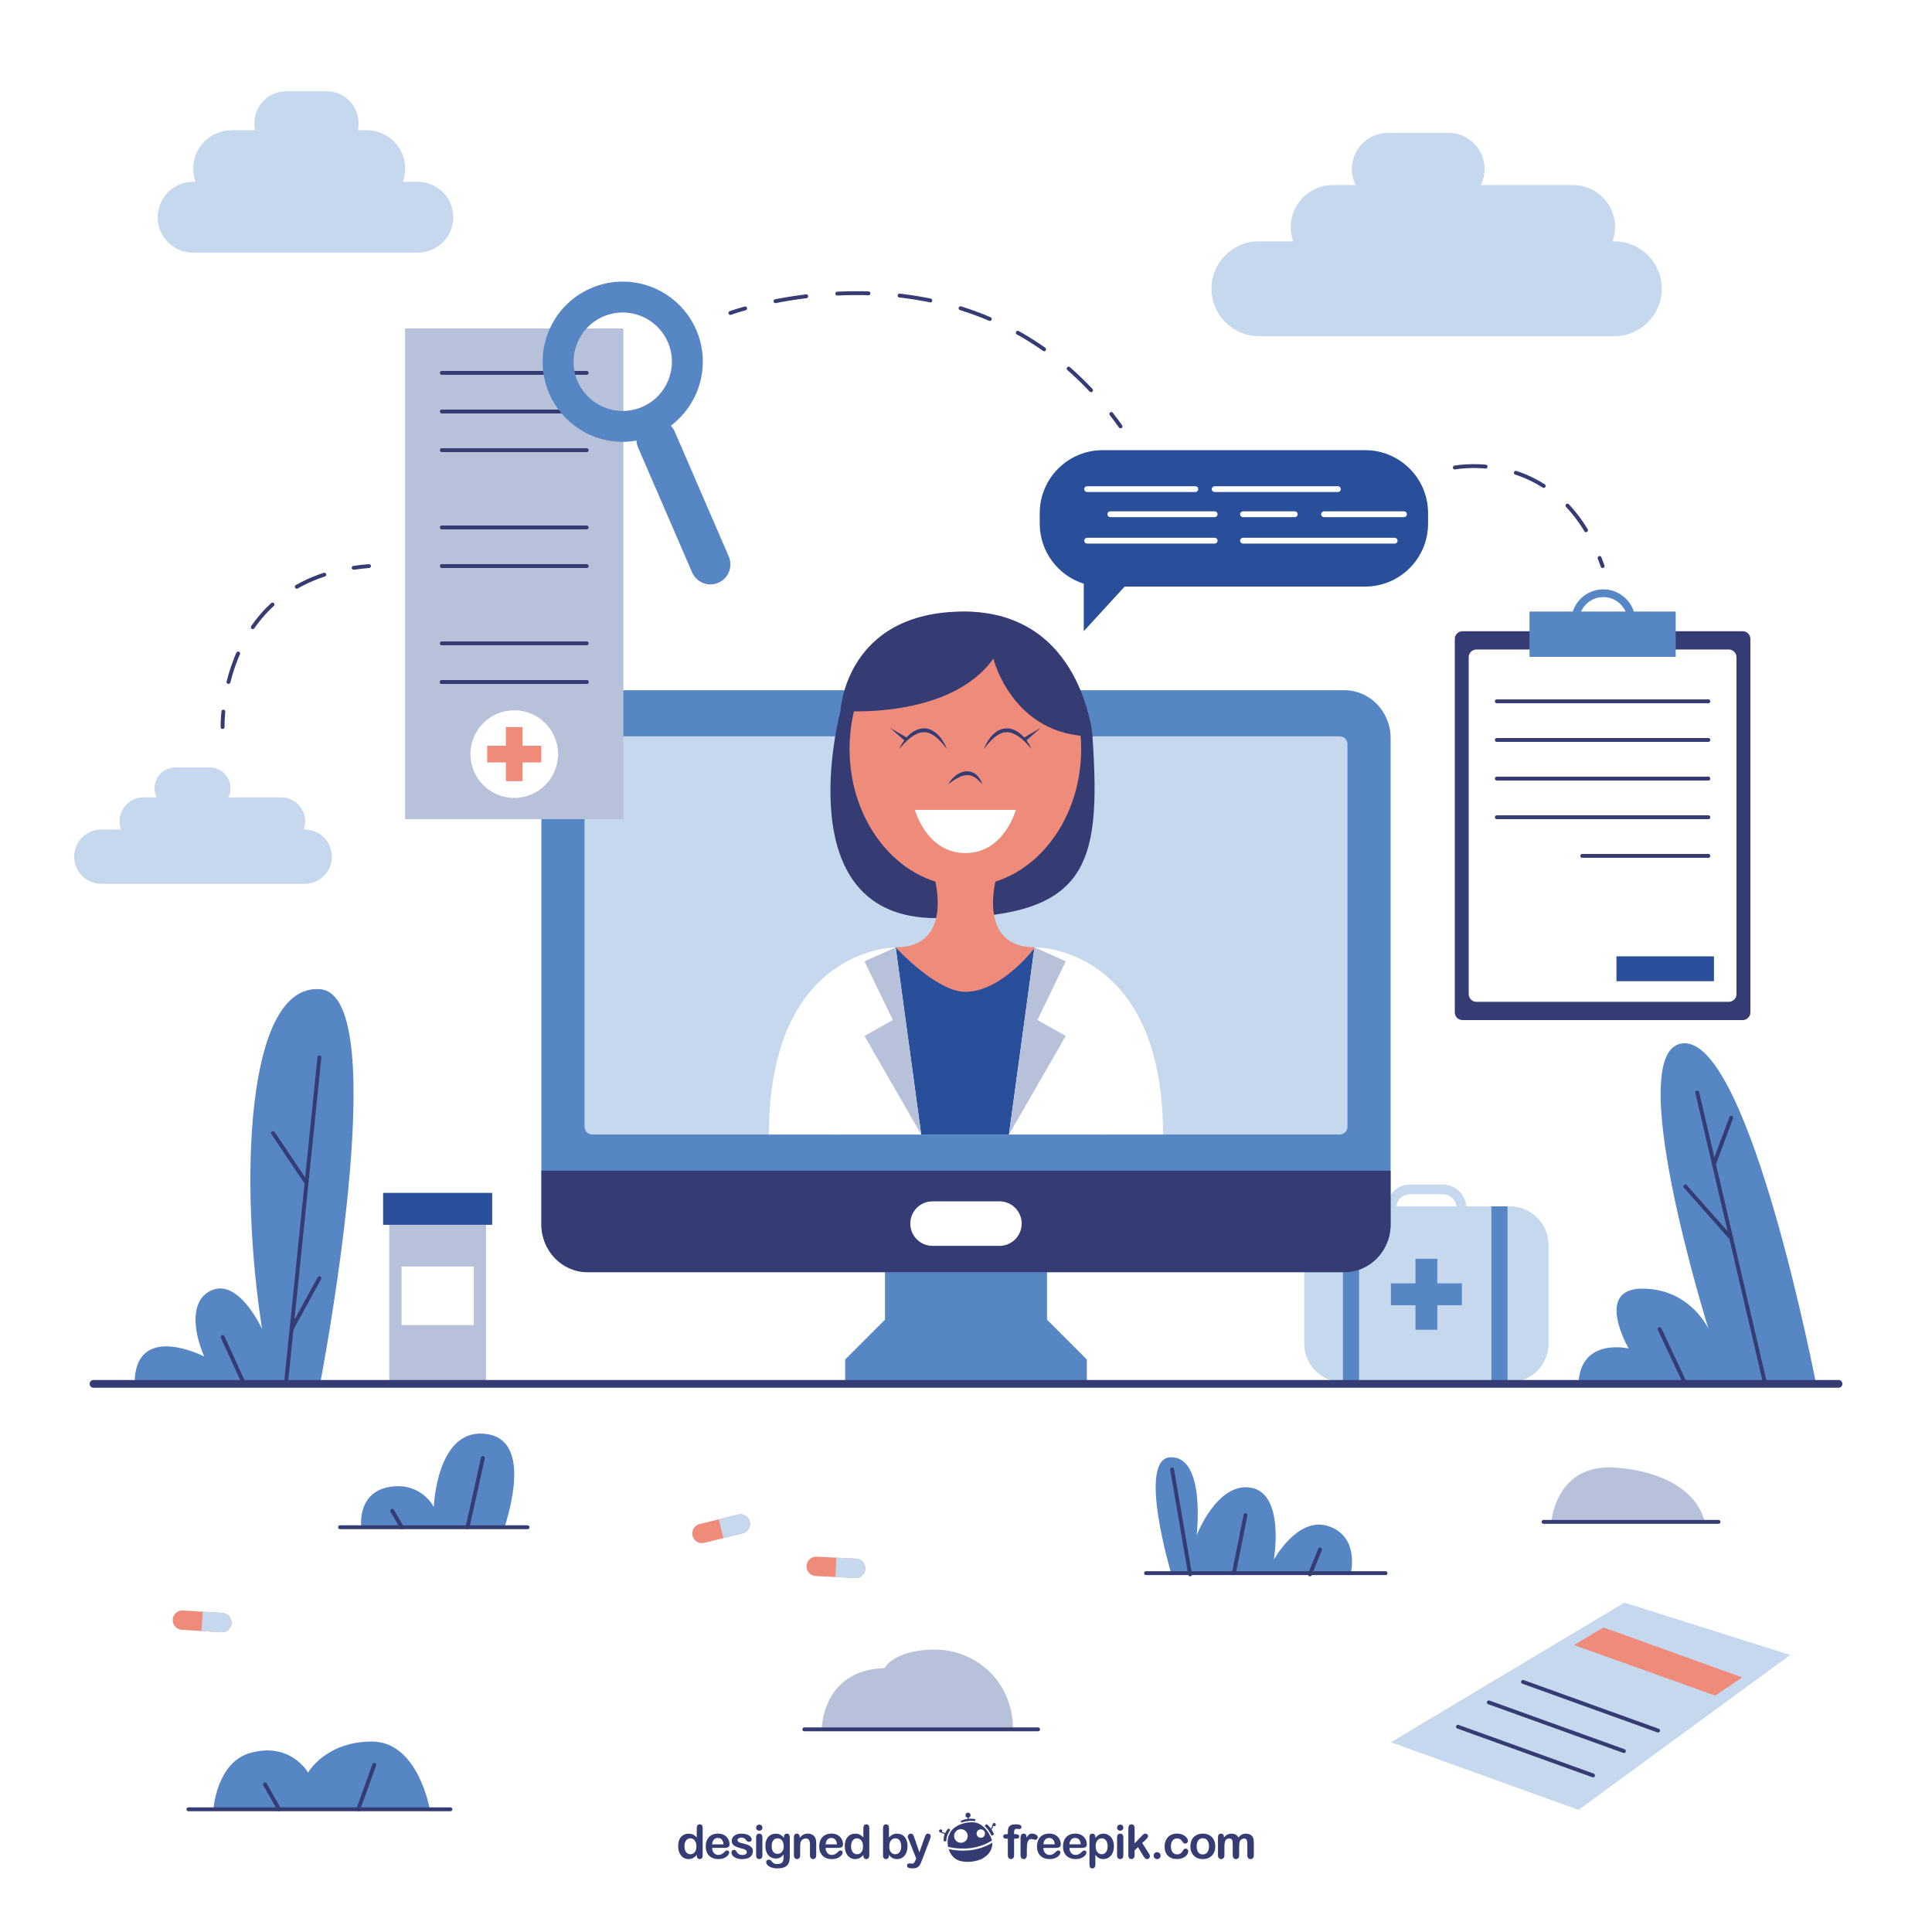 <?xml version="1.0" encoding="utf-8"?>
<!-- Generator: Adobe Illustrator 27.5.0, SVG Export Plug-In . SVG Version: 6.00 Build 0)  -->
<svg version="1.1" xmlns="http://www.w3.org/2000/svg" xmlns:xlink="http://www.w3.org/1999/xlink" x="0px" y="0px"
	 viewBox="0 0 500 500" style="enable-background:new 0 0 500 500;" xml:space="preserve">
<g id="BACKGROUND">
	<rect style="fill:#FFFFFF;" width="500" height="500"/>
</g>
<g id="OBJECTS">
	<g>
		<defs>
			<rect id="SVGID_1_" width="500" height="500"/>
		</defs>
		<clipPath id="SVGID_00000158004020267972671630000012850758398974393016_">
			<use xlink:href="#SVGID_1_"  style="overflow:visible;"/>
		</clipPath>
		<g style="clip-path:url(#SVGID_00000158004020267972671630000012850758398974393016_);">
			<path style="fill:#C6D8ED;" d="M390.74,312.203h-11.272c-0.228-3.142-2.842-5.624-6.032-5.624h-8.573
				c-3.19,0-5.805,2.482-6.02,5.624h-11.284c-5.527,0-10.013,4.485-10.013,10.013v25.482c0,5.54,4.485,10.025,10.013,10.025h43.183
				c5.527,0,10.024-4.485,10.024-10.025v-25.482C400.765,316.689,396.268,312.203,390.74,312.203z M361.372,312.203
				c0.204-1.751,1.679-3.118,3.49-3.118h8.573c1.811,0,3.286,1.367,3.502,3.118H361.372z"/>
			<polygon style="fill:#5686C4;" points="378.335,332.13 371.978,332.13 371.978,325.773 366.324,325.773 366.324,332.13 
				359.967,332.13 359.967,337.785 366.324,337.785 366.324,344.142 371.978,344.142 371.978,337.785 378.335,337.785 			"/>
			<rect x="347.558" y="312.203" style="fill:#5686C4;" width="4.174" height="45.521"/>
			<rect x="385.967" y="312.203" style="fill:#5686C4;" width="4.174" height="45.521"/>
		</g>
		<g style="clip-path:url(#SVGID_00000158004020267972671630000012850758398974393016_);">
			<rect x="100.734" y="316.979" style="fill:#B7C1DA;" width="25.055" height="41.167"/>
			<rect x="103.915" y="327.764" style="fill:#FFFFFF;" width="18.691" height="15.162"/>
			<rect x="99.149" y="308.716" style="fill:#2A4F9A;" width="28.225" height="8.264"/>
		</g>
		<g style="clip-path:url(#SVGID_00000158004020267972671630000012850758398974393016_);">
			<polygon style="fill:#5686C4;" points="281.27,357.5 281.27,351.832 270.965,341.527 270.965,322.432 229.034,322.432 
				229.034,341.527 218.729,351.832 218.729,357.5 			"/>
			<path style="fill:#5686C4;" d="M359.89,190.996v125.883c0,6.832-5.357,12.365-11.975,12.365H152.084
				c-6.615,0-11.974-5.533-11.974-12.365V190.996c0-6.822,5.358-12.366,11.974-12.366h195.831
				C354.532,178.63,359.89,184.174,359.89,190.996z"/>
			<path style="fill:#353C73;" d="M359.89,302.978v13.901c0,6.832-5.357,12.365-11.975,12.365H152.084
				c-6.615,0-11.974-5.533-11.974-12.365v-13.901H359.89z"/>
			<path style="fill:#FFFFFF;" d="M264.412,316.667c0,3.184-2.581,5.765-5.764,5.765h-17.296c-3.184,0-5.765-2.581-5.765-5.765l0,0
				c0-3.184,2.581-5.765,5.765-5.765h17.296C261.831,310.902,264.412,313.483,264.412,316.667L264.412,316.667z"/>
			<g>
				<path style="fill:#C6D8ED;" d="M348.725,291.607c0,1.1-0.9,2-2,2H153.275c-1.1,0-2-0.9-2-2V192.56c0-1.1,0.9-2,2-2h193.449
					c1.1,0,2,0.9,2,2V291.607z"/>
			</g>
		</g>
		<polygon style="clip-path:url(#SVGID_00000158004020267972671630000012850758398974393016_);fill:#B7C1DA;" points="
			214.964,293.607 214.964,281.417 217.712,293.607 		"/>
		<polygon style="clip-path:url(#SVGID_00000158004020267972671630000012850758398974393016_);fill:#B7C1DA;" points="
			286.754,293.607 286.754,281.417 284.006,293.607 		"/>
		<g style="clip-path:url(#SVGID_00000158004020267972671630000012850758398974393016_);">
			<path style="fill:#5686C4;" d="M470,358.147c0,0-17-88.147-34-88.147s6.171,73.963,6.171,73.963S437.5,333.5,425,333.5
				s-3.5,15.498-3.5,15.498s-12.5-3.006-13,9.149H470z"/>
			
				<line style="fill:none;stroke:#353C73;stroke-linecap:round;stroke-miterlimit:10;" x1="439.25" y1="282.764" x2="456.83" y2="358.147"/>
			
				<line style="fill:none;stroke:#353C73;stroke-linecap:round;stroke-miterlimit:10;" x1="448.04" y1="320.455" x2="436.164" y2="307.058"/>
			
				<line style="fill:none;stroke:#353C73;stroke-linecap:round;stroke-miterlimit:10;" x1="448.04" y1="289.256" x2="443.57" y2="301.289"/>
			
				<line style="fill:none;stroke:#353C73;stroke-linecap:round;stroke-miterlimit:10;" x1="429.497" y1="343.963" x2="436.164" y2="358.147"/>
		</g>
		<g style="clip-path:url(#SVGID_00000158004020267972671630000012850758398974393016_);">
			<path style="fill:#5686C4;" d="M82.834,358.147c0,0,19.5-100.647,0-102.147s-20.829,51.059-15,87.963
				c0,0-6.077-13.379-13.25-9.963c-5.25,2.5-4.75,9.963-1.75,17.055c0,0-18-9.262-18,7.092H82.834z"/>
			
				<line style="fill:none;stroke:#353C73;stroke-linecap:round;stroke-miterlimit:10;" x1="82.664" y1="273.662" x2="73.998" y2="358.147"/>
			
				<line style="fill:none;stroke:#353C73;stroke-linecap:round;stroke-miterlimit:10;" x1="79.059" y1="305.75" x2="70.664" y2="293.25"/>
			
				<line style="fill:none;stroke:#353C73;stroke-linecap:round;stroke-miterlimit:10;" x1="82.664" y1="330.776" x2="75.453" y2="343.963"/>
			
				<line style="fill:none;stroke:#353C73;stroke-linecap:round;stroke-miterlimit:10;" x1="57.609" y1="346" x2="63.167" y2="358.147"/>
		</g>
		
			<line style="clip-path:url(#SVGID_00000158004020267972671630000012850758398974393016_);fill:none;stroke:#353C73;stroke-width:2;stroke-linecap:round;stroke-miterlimit:10;" x1="475.81" y1="358.147" x2="24.19" y2="358.147"/>
		<g style="clip-path:url(#SVGID_00000158004020267972671630000012850758398974393016_);">
			<polygon style="fill:#C6D8ED;" points="420.385,414.753 359.967,450.893 408.527,468.397 463.301,428.305 			"/>
			<polygon style="fill:#EF8B7B;" points="414.982,421.179 407.351,425.744 443.898,438.817 450.879,434.111 			"/>
			
				<line style="fill:none;stroke:#353C73;stroke-linecap:round;stroke-miterlimit:10;" x1="394.153" y1="435.273" x2="429.114" y2="447.875"/>
			
				<line style="fill:none;stroke:#353C73;stroke-linecap:round;stroke-miterlimit:10;" x1="385.303" y1="440.574" x2="420.264" y2="453.176"/>
			
				<line style="fill:none;stroke:#353C73;stroke-linecap:round;stroke-miterlimit:10;" x1="377.319" y1="446.875" x2="412.28" y2="459.477"/>
		</g>
		<g style="clip-path:url(#SVGID_00000158004020267972671630000012850758398974393016_);">
			<path style="fill:#5686C4;" d="M303.09,407.128c0,0-9-30,0-30s6.605,20.195,6.605,20.195s5.272-13.75,13.972-12.323
				c8.996,1.476,6,18.667,6,18.667s6.086-11.177,13.91-8.765c8.405,2.591,6.013,12.226,6.013,12.226H303.09z"/>
			
				<line style="fill:none;stroke:#353C73;stroke-linecap:round;stroke-miterlimit:10;" x1="303.333" y1="380.291" x2="308" y2="407.449"/>
			
				<line style="fill:none;stroke:#353C73;stroke-linecap:round;stroke-miterlimit:10;" x1="319.333" y1="407.128" x2="322.333" y2="392.128"/>
			
				<line style="fill:none;stroke:#353C73;stroke-linecap:round;stroke-miterlimit:10;" x1="341.619" y1="401.023" x2="339" y2="407.449"/>
			
				<line style="fill:none;stroke:#353C73;stroke-linecap:round;stroke-miterlimit:10;" x1="296.59" y1="407.128" x2="358.586" y2="407.128"/>
		</g>
		<g style="clip-path:url(#SVGID_00000158004020267972671630000012850758398974393016_);">
			<path style="fill:#B7C1DA;" d="M401.5,393.855c0,0,0.992-14.105,14.996-14.105c0,0,20.754-0.039,24.754,14.105H401.5z"/>
			
				<line style="fill:none;stroke:#353C73;stroke-linecap:round;stroke-miterlimit:10;" x1="399.462" y1="393.855" x2="444.75" y2="393.855"/>
		</g>
		<g style="clip-path:url(#SVGID_00000158004020267972671630000012850758398974393016_);">
			<path style="fill:#5686C4;" d="M93.5,395.25c0,0-1.321-9.447,8-10.535c7.702-0.898,10.763,5.285,10.763,5.285
				s0.702-19.699,12.72-18.975c12.018,0.725,7.695,17.475,5.607,24.225H93.5z"/>
			
				<line style="fill:none;stroke:#353C73;stroke-linecap:round;stroke-miterlimit:10;" x1="124.982" y1="377.333" x2="121" y2="395.25"/>
			<line style="fill:none;stroke:#353C73;stroke-linecap:round;stroke-miterlimit:10;" x1="101.5" y1="391" x2="104" y2="395.25"/>
			
				<line style="fill:none;stroke:#353C73;stroke-linecap:round;stroke-miterlimit:10;" x1="88" y1="395.25" x2="136.525" y2="395.25"/>
		</g>
		<g style="clip-path:url(#SVGID_00000158004020267972671630000012850758398974393016_);">
			<path style="fill:#B7C1DA;" d="M212.657,447.557c0,0,0-15.4,16.25-15.847c0,0,2.25-4.653,12.75-4.8
				c10.5-0.146,20.5,7.939,20.5,20.646H212.657z"/>
			
				<line style="fill:none;stroke:#353C73;stroke-linecap:round;stroke-miterlimit:10;" x1="208.157" y1="447.557" x2="268.657" y2="447.557"/>
		</g>
		<g style="clip-path:url(#SVGID_00000158004020267972671630000012850758398974393016_);">
			<rect x="104.84" y="85" style="fill:#B7C1DA;" width="56.494" height="127"/>
			
				<line style="fill:none;stroke:#353C73;stroke-linecap:round;stroke-miterlimit:10;" x1="114.337" y1="96.5" x2="151.837" y2="96.5"/>
			
				<line style="fill:none;stroke:#353C73;stroke-linecap:round;stroke-miterlimit:10;" x1="114.337" y1="106.5" x2="151.837" y2="106.5"/>
			
				<line style="fill:none;stroke:#353C73;stroke-linecap:round;stroke-miterlimit:10;" x1="114.337" y1="116.5" x2="151.837" y2="116.5"/>
			
				<line style="fill:none;stroke:#353C73;stroke-linecap:round;stroke-miterlimit:10;" x1="114.337" y1="136.5" x2="151.837" y2="136.5"/>
			
				<line style="fill:none;stroke:#353C73;stroke-linecap:round;stroke-miterlimit:10;" x1="114.337" y1="146.5" x2="151.837" y2="146.5"/>
			
				<line style="fill:none;stroke:#353C73;stroke-linecap:round;stroke-miterlimit:10;" x1="114.337" y1="166.5" x2="151.837" y2="166.5"/>
			
				<line style="fill:none;stroke:#353C73;stroke-linecap:round;stroke-miterlimit:10;" x1="114.337" y1="176.5" x2="151.837" y2="176.5"/>
			
				<line style="fill:none;stroke:#353C73;stroke-linecap:round;stroke-miterlimit:10;" x1="114.337" y1="176.5" x2="151.837" y2="176.5"/>
			<circle style="fill:#FFFFFF;" cx="133.087" cy="195.162" r="11.338"/>
			<polygon style="fill:#EF8B7B;" points="140.087,193.007 135.242,193.007 135.242,188.162 130.932,188.162 130.932,193.007 
				126.087,193.007 126.087,197.316 130.932,197.316 130.932,202.162 135.242,202.162 135.242,197.316 140.087,197.316 			"/>
		</g>
		<g style="clip-path:url(#SVGID_00000158004020267972671630000012850758398974393016_);">
			<path style="fill:#2A4F9A;" d="M285.379,116.5h67.907c9,0,16.298,7.296,16.298,16.298v2.716c0,9.001-7.298,16.297-16.298,16.297
				H291.06l-10.584,11.545v-12.297c-6.603-2.082-11.395-8.252-11.395-15.544v-2.716C269.081,123.796,276.379,116.5,285.379,116.5z"
				/>
			
				<line style="fill:none;stroke:#FFFFFF;stroke-width:1.5;stroke-linecap:round;stroke-miterlimit:10;" x1="281.353" y1="126.584" x2="309.353" y2="126.584"/>
			
				<line style="fill:none;stroke:#FFFFFF;stroke-width:1.5;stroke-linecap:round;stroke-miterlimit:10;" x1="314.353" y1="126.584" x2="346.243" y2="126.584"/>
			
				<line style="fill:none;stroke:#FFFFFF;stroke-width:1.5;stroke-linecap:round;stroke-miterlimit:10;" x1="287.347" y1="133.084" x2="314.353" y2="133.084"/>
			
				<line style="fill:none;stroke:#FFFFFF;stroke-width:1.5;stroke-linecap:round;stroke-miterlimit:10;" x1="321.686" y1="133.084" x2="335.078" y2="133.084"/>
			
				<line style="fill:none;stroke:#FFFFFF;stroke-width:1.5;stroke-linecap:round;stroke-miterlimit:10;" x1="342.663" y1="133.084" x2="363.353" y2="133.084"/>
			
				<line style="fill:none;stroke:#FFFFFF;stroke-width:1.5;stroke-linecap:round;stroke-miterlimit:10;" x1="281.353" y1="139.928" x2="314.353" y2="139.928"/>
			
				<line style="fill:none;stroke:#FFFFFF;stroke-width:1.5;stroke-linecap:round;stroke-miterlimit:10;" x1="321.686" y1="139.928" x2="360.939" y2="139.928"/>
		</g>
		<g style="clip-path:url(#SVGID_00000158004020267972671630000012850758398974393016_);">
			<path style="fill:#EF8B7B;" d="M194.025,393.789c0.333,1.339-0.483,2.696-1.822,3.029l-9.947,2.475
				c-1.339,0.333-2.696-0.483-3.03-1.822c-0.166-0.669-0.047-1.349,0.281-1.894c0.326-0.555,0.87-0.978,1.539-1.145l9.947-2.475
				C192.332,391.624,193.692,392.449,194.025,393.789z"/>
			<path style="fill:#C6D8ED;" d="M194.025,393.789c0.333,1.339-0.483,2.696-1.822,3.029l-4.978,1.238l-1.21-4.861l4.978-1.238
				C192.332,391.624,193.692,392.449,194.025,393.789z"/>
		</g>
		<g style="clip-path:url(#SVGID_00000158004020267972671630000012850758398974393016_);">
			<path style="fill:#EF8B7B;" d="M223.952,406.016c-0.068,1.378-1.244,2.44-2.622,2.371l-10.238-0.514
				c-1.377-0.069-2.439-1.244-2.371-2.622c0.035-0.689,0.346-1.305,0.818-1.73c0.473-0.436,1.115-0.686,1.805-0.651l10.238,0.515
				C222.958,403.452,224.021,404.637,223.952,406.016z"/>
			<path style="fill:#C6D8ED;" d="M223.952,406.016c-0.068,1.378-1.244,2.44-2.622,2.371l-5.124-0.258l0.251-5.003l5.124,0.258
				C222.958,403.452,224.021,404.637,223.952,406.016z"/>
		</g>
		<g style="clip-path:url(#SVGID_00000158004020267972671630000012850758398974393016_);">
			<path style="fill:#EF8B7B;" d="M59.915,420.085c-0.085,1.377-1.273,2.426-2.65,2.34l-10.231-0.635
				c-1.376-0.086-2.424-1.272-2.34-2.649c0.043-0.689,0.361-1.301,0.839-1.721c0.478-0.432,1.124-0.673,1.813-0.63l10.231,0.636
				C58.953,417.511,60.001,418.707,59.915,420.085z"/>
			<path style="fill:#C6D8ED;" d="M59.915,420.085c-0.085,1.377-1.273,2.426-2.65,2.34l-5.121-0.318l0.311-4.999l5.122,0.318
				C58.953,417.511,60.001,418.707,59.915,420.085z"/>
		</g>
		<g style="clip-path:url(#SVGID_00000158004020267972671630000012850758398974393016_);">
			<g>
				<path style="fill:#353C73;" d="M453,262c0,1.1-0.9,2-2,2h-72.5c-1.1,0-2-0.9-2-2v-96.644c0-1.1,0.9-2,2-2H451c1.1,0,2,0.9,2,2
					V262z"/>
			</g>
			<g>
				<path style="fill:#FFFFFF;" d="M449.402,257.268c0,1.1-0.9,2-2,2h-65.305c-1.1,0-2-0.9-2-2v-87.179c0-1.1,0.9-2,2-2h65.305
					c1.1,0,2,0.9,2,2V257.268z"/>
			</g>
			<rect x="395.835" y="158.272" style="fill:#5686C4;" width="37.83" height="11.728"/>
			
				<ellipse transform="matrix(1 -0.029 0.029 1 -4.474 12.055)" style="fill:none;stroke:#5686C4;stroke-width:2;stroke-miterlimit:10;" cx="414.75" cy="160.794" rx="7.295" ry="7.294"/>
			
				<line style="fill:none;stroke:#353C73;stroke-linecap:round;stroke-miterlimit:10;" x1="387.375" y1="181.5" x2="442.125" y2="181.5"/>
			
				<line style="fill:none;stroke:#353C73;stroke-linecap:round;stroke-miterlimit:10;" x1="387.375" y1="191.5" x2="442.125" y2="191.5"/>
			
				<line style="fill:none;stroke:#353C73;stroke-linecap:round;stroke-miterlimit:10;" x1="387.375" y1="201.5" x2="442.125" y2="201.5"/>
			
				<line style="fill:none;stroke:#353C73;stroke-linecap:round;stroke-miterlimit:10;" x1="387.375" y1="211.5" x2="442.125" y2="211.5"/>
			
				<line style="fill:none;stroke:#353C73;stroke-linecap:round;stroke-miterlimit:10;" x1="409.483" y1="221.5" x2="442.125" y2="221.5"/>
			<rect x="418.334" y="247.5" style="fill:#2A4F9A;" width="25.236" height="6.438"/>
		</g>
		<g style="clip-path:url(#SVGID_00000158004020267972671630000012850758398974393016_);">
			<g>
				<path style="fill:#5686C4;" d="M55.228,468.244c0,0,0.837-12.132,9.5-14.574c10.5-2.96,15,5.074,15,5.074
					s4.531-8.034,16.516-8.034c11.984,0,14.984,17.534,14.984,17.534H55.228z"/>
				
					<line style="fill:none;stroke:#353C73;stroke-linecap:round;stroke-miterlimit:10;" x1="96.854" y1="456.744" x2="92.728" y2="468.244"/>
				
					<line style="fill:none;stroke:#353C73;stroke-linecap:round;stroke-miterlimit:10;" x1="68.586" y1="461.799" x2="72.228" y2="468.244"/>
			</g>
			
				<line style="fill:none;stroke:#353C73;stroke-linecap:round;stroke-miterlimit:10;" x1="48.764" y1="468.244" x2="116.564" y2="468.244"/>
		</g>
		<path style="clip-path:url(#SVGID_00000158004020267972671630000012850758398974393016_);fill:#C6D8ED;" d="M108.137,47.042
			h-3.873c0.383-1.059,0.603-2.195,0.603-3.386c0-5.5-4.459-9.958-9.958-9.958h-2.3c0.127-0.578,0.2-1.176,0.2-1.792
			c0-4.58-3.712-8.292-8.292-8.292H74.101c-4.58,0-8.292,3.712-8.292,8.292c0,0.616,0.072,1.214,0.2,1.792h-6.051
			c-5.5,0-9.958,4.458-9.958,9.958c0,1.19,0.22,2.327,0.603,3.386H49.98c-5.065,0-9.172,4.106-9.172,9.172
			c0,5.065,4.106,9.172,9.172,9.172h58.157c5.065,0,9.172-4.106,9.172-9.172C117.309,51.148,113.203,47.042,108.137,47.042z"/>
		<path style="clip-path:url(#SVGID_00000158004020267972671630000012850758398974393016_);fill:#C6D8ED;" d="M417.79,62.452h-0.467
			c0.42-1.157,0.662-2.4,0.662-3.702c0-5.993-4.858-10.852-10.852-10.852h-23.897c0.624-1.254,0.983-2.662,0.983-4.158
			c0-5.167-4.188-9.355-9.355-9.355h-15.65c-5.167,0-9.355,4.188-9.355,9.355c0,1.496,0.359,2.904,0.983,4.158h-5.941
			c-5.993,0-10.852,4.858-10.852,10.852c0,1.302,0.241,2.545,0.661,3.702h-8.903c-6.779,0-12.274,5.495-12.274,12.275
			c0,6.778,5.495,12.273,12.274,12.273h91.982c6.779,0,12.274-5.495,12.274-12.273C430.064,67.947,424.569,62.452,417.79,62.452z"/>
		<path style="clip-path:url(#SVGID_00000158004020267972671630000012850758398974393016_);fill:#C6D8ED;" d="M78.865,214.685
			h-0.268c0.241-0.662,0.379-1.374,0.379-2.119c0-3.43-2.78-6.211-6.211-6.211H59.088c0.357-0.718,0.563-1.524,0.563-2.38
			c0-2.958-2.397-5.355-5.355-5.355h-8.957c-2.957,0-5.354,2.397-5.354,5.355c0,0.856,0.205,1.662,0.563,2.38h-3.4
			c-3.431,0-6.211,2.781-6.211,6.211c0,0.745,0.138,1.456,0.378,2.119h-5.096c-3.88,0-7.025,3.145-7.025,7.025
			c0,3.88,3.146,7.025,7.025,7.025h52.647c3.88,0,7.025-3.145,7.025-7.025C85.891,217.83,82.745,214.685,78.865,214.685z"/>
		<g style="clip-path:url(#SVGID_00000158004020267972671630000012850758398974393016_);">
			<g>
				<path style="fill:none;stroke:#353C73;stroke-linecap:round;stroke-miterlimit:10;" d="M57.609,188.162
					c0,0-0.044-1.524,0.191-3.991"/>
				<path style="fill:none;stroke:#353C73;stroke-linecap:round;stroke-miterlimit:10;stroke-dasharray:7.797,7.797;" d="
					M59.127,176.495c2.601-10.332,9.629-24.436,28.563-28.822"/>
				<path style="fill:none;stroke:#353C73;stroke-linecap:round;stroke-miterlimit:10;" d="M91.522,146.947
					c1.277-0.191,2.602-0.341,3.978-0.447"/>
			</g>
		</g>
		<g style="clip-path:url(#SVGID_00000158004020267972671630000012850758398974393016_);">
			<g>
				<path style="fill:none;stroke:#353C73;stroke-linecap:round;stroke-miterlimit:10;" d="M189.03,81c0,0,1.366-0.502,3.814-1.19"
					/>
				<path style="fill:none;stroke:#353C73;stroke-linecap:round;stroke-miterlimit:10;stroke-dasharray:8.069,8.069;" d="
					M200.693,77.948c18.924-3.729,56.959-6.041,84.365,26.063"/>
				<path style="fill:none;stroke:#353C73;stroke-linecap:round;stroke-miterlimit:10;" d="M287.61,107.143
					c0.808,1.037,1.604,2.106,2.39,3.209"/>
			</g>
		</g>
		
			<path style="clip-path:url(#SVGID_00000158004020267972671630000012850758398974393016_);fill:none;stroke:#353C73;stroke-linecap:round;stroke-miterlimit:10;stroke-dasharray:8;" d="
			M376.5,121c0,0,27.5-5.5,38.25,25.5"/>
		<g style="clip-path:url(#SVGID_00000158004020267972671630000012850758398974393016_);">
			<path style="fill:#FFFFFF;" d="M268.196,245.176h-36.394c0,0-32.797-0.09-32.797,48.432h101.987
				C300.993,245.085,268.196,245.176,268.196,245.176"/>
			<polygon style="fill:#2A4F9A;" points="267.715,245.176 261.109,293.607 238.407,293.607 231.803,245.176 			"/>
			<polygon style="fill:#B7C1DA;" points="238.407,293.607 223.723,268.106 231.065,263.984 223.723,248.785 231.803,245.176 			"/>
			<polygon style="fill:#B7C1DA;" points="261.13,293.607 275.814,268.106 268.472,263.984 275.814,248.785 267.734,245.176 			"/>
			<path style="fill:#353C73;" d="M217.519,183.963c0,0-14.443,53.642,24.734,53.642c39.177,0,42.804-13.043,40.475-47.046
				C280.399,156.557,217.519,183.963,217.519,183.963z"/>
			<path style="fill:#EF8B7B;" d="M279.808,193.823c0,19.634-13.419,35.551-29.971,35.551c-16.552,0-29.97-15.917-29.97-35.551
				c0-19.634,13.418-35.551,29.97-35.551C266.389,158.272,279.808,174.189,279.808,193.823z"/>
			<path style="fill:#353C73;" d="M217.519,183.963c0,0,28.13,2.478,39.565-13.495c0,0,4.976,20.091,25.643,20.091
				c0,0-2.563-32.288-33.258-32.288C218.776,158.272,217.519,183.963,217.519,183.963z"/>
			<path style="fill:#EF8B7B;" d="M241.879,227.367c0,0,5.037,17.809-10.076,17.809c0,0,10.469,11.51,18.034,11.51
				c9.448,0,18.034-11.51,18.034-11.51c-15.112,0-10.076-17.809-10.076-17.809H241.879z"/>
			<path style="fill:#FFFFFF;" d="M236.775,209.591h26.124c0,0-2.997,11.182-13.061,11.182
				C239.773,220.773,236.775,209.591,236.775,209.591z"/>
			<g>
				<path style="fill:#353C73;" d="M245.462,202.907c0,0,0.294-0.639,1.01-1.409c0.176-0.194,0.385-0.39,0.614-0.588
					c0.244-0.181,0.481-0.404,0.783-0.561c0.285-0.181,0.601-0.343,0.944-0.466c0.338-0.126,0.714-0.208,1.087-0.259
					c0.384-0.015,0.768-0.028,1.14,0.074c0.385,0.039,0.707,0.24,1.027,0.39c0.328,0.143,0.55,0.413,0.799,0.602
					c0.254,0.191,0.391,0.461,0.561,0.666c0.347,0.409,0.476,0.843,0.609,1.112c0.118,0.279,0.176,0.44,0.176,0.44
					s-0.125-0.121-0.343-0.331c-0.102-0.106-0.226-0.235-0.367-0.383c-0.128-0.158-0.311-0.296-0.499-0.451
					c-0.197-0.141-0.367-0.35-0.606-0.474c-0.24-0.118-0.456-0.31-0.723-0.395c-0.264-0.093-0.525-0.208-0.814-0.228
					c-0.278-0.074-0.572-0.044-0.863-0.029c-0.291,0.031-0.589,0.082-0.874,0.178c-0.285,0.099-0.573,0.185-0.837,0.325
					c-0.541,0.244-1.027,0.547-1.445,0.813C246.016,202.484,245.462,202.907,245.462,202.907z"/>
			</g>
			<g>
				<g>
					<g>
						<path style="fill:#353C73;" d="M232.741,193.823c0,0,0.358-0.979,1.287-2.249c0.463-0.631,1.089-1.322,1.899-1.93
							c0.807-0.604,1.856-1.088,3.01-1.152c0.573-0.006,1.146,0.081,1.673,0.263c0.525,0.184,0.995,0.462,1.405,0.766
							c0.417,0.3,0.758,0.651,1.069,0.986c0.299,0.345,0.566,0.681,0.775,1.015c0.442,0.649,0.719,1.24,0.911,1.648
							c0.187,0.412,0.279,0.652,0.279,0.652s-0.171-0.197-0.445-0.55c-0.262-0.36-0.686-0.842-1.194-1.394
							c-0.249-0.282-0.547-0.554-0.854-0.844c-0.32-0.274-0.665-0.547-1.04-0.788c-0.372-0.248-0.788-0.427-1.211-0.576
							c-0.428-0.137-0.878-0.19-1.327-0.18c-0.904,0.031-1.787,0.404-2.555,0.878c-0.763,0.489-1.425,1.058-1.964,1.582
							c-0.536,0.527-0.979,0.987-1.262,1.333C232.907,193.627,232.741,193.823,232.741,193.823z"/>
					</g>
					<g>
						<polygon style="fill:#353C73;" points="234.275,191.812 230.322,188.363 234.858,190.999 						"/>
					</g>
				</g>
				<g>
					<g>
						<path style="fill:#353C73;" d="M266.934,193.823c0,0-0.165-0.196-0.455-0.539c-0.282-0.345-0.726-0.806-1.262-1.333
							c-0.539-0.524-1.201-1.093-1.964-1.582c-0.768-0.474-1.651-0.847-2.555-0.878c-0.449-0.01-0.898,0.043-1.326,0.18
							c-0.423,0.149-0.84,0.328-1.212,0.576c-0.375,0.241-0.721,0.514-1.04,0.788c-0.306,0.29-0.604,0.563-0.853,0.844
							c-0.508,0.551-0.933,1.033-1.194,1.394c-0.274,0.353-0.445,0.55-0.445,0.55s0.093-0.24,0.279-0.652
							c0.191-0.408,0.468-0.999,0.91-1.648c0.209-0.334,0.476-0.67,0.775-1.015c0.31-0.335,0.651-0.686,1.068-0.986
							c0.41-0.304,0.88-0.582,1.405-0.766c0.527-0.182,1.1-0.269,1.673-0.263c1.153,0.063,2.203,0.548,3.01,1.152
							c0.81,0.608,1.436,1.298,1.9,1.93C266.576,192.844,266.934,193.823,266.934,193.823z"/>
					</g>
					<g>
						<polygon style="fill:#353C73;" points="264.817,190.999 269.352,188.363 265.399,191.812 						"/>
					</g>
				</g>
			</g>
		</g>
		<path style="clip-path:url(#SVGID_00000158004020267972671630000012850758398974393016_);fill:#5686C4;" d="M188.604,144.017
			l-13.999-32.353c-0.247-0.572-0.598-1.062-1.003-1.489c7.483-5.623,10.464-15.833,6.588-24.793
			c-3.287-7.596-10.76-12.504-19.037-12.504c-2.836,0-5.604,0.575-8.224,1.709c-10.492,4.54-15.335,16.769-10.795,27.261
			c3.286,7.596,10.758,12.504,19.036,12.504c1.198,0,2.379-0.126,3.546-0.329c0.035,0.587,0.151,1.177,0.398,1.747l13.999,32.354
			c1.133,2.62,4.178,3.826,6.798,2.692C188.533,149.682,189.738,146.637,188.604,144.017z M149.477,98.671
			c-2.788-6.443,0.186-13.954,6.629-16.743c1.612-0.697,3.31-1.051,5.047-1.051c5.085,0,9.675,3.015,11.695,7.681
			c2.788,6.443-0.187,13.953-6.63,16.741c-1.612,0.698-3.311,1.051-5.048,1.051C156.085,106.352,151.495,103.337,149.477,98.671z"/>
	</g>
</g>
<g id="DESIGNED_BY_FREEPIK">
	<g id="XMLID_76_">
		<g id="XMLID_929_">
			<path id="XMLID_958_" style="fill:#353C73;" d="M181.087,472.134c-0.246,0-0.435,0.085-0.567,0.255
				c-0.133,0.17-0.199,0.421-0.199,0.753v2.393c-0.304-0.332-0.617-0.579-0.937-0.739c-0.321-0.159-0.715-0.24-1.182-0.24
				c-0.807,0-1.458,0.283-1.953,0.849c-0.494,0.566-0.742,1.355-0.742,2.369c0,0.479,0.063,0.923,0.188,1.335
				c0.124,0.412,0.307,0.77,0.549,1.074c0.241,0.305,0.526,0.539,0.857,0.703c0.33,0.164,0.689,0.246,1.078,0.246
				c0.293,0,0.563-0.04,0.809-0.122c0.247-0.08,0.477-0.199,0.689-0.356c0.212-0.155,0.426-0.358,0.644-0.607v0.16
				c0,0.297,0.072,0.525,0.217,0.685c0.145,0.16,0.328,0.24,0.549,0.24c0.226,0,0.409-0.077,0.552-0.231
				c0.143-0.154,0.213-0.386,0.213-0.694v-7.147c0-0.305-0.066-0.534-0.199-0.69C181.52,472.212,181.332,472.134,181.087,472.134z
				 M180.021,478.975c-0.141,0.306-0.329,0.533-0.563,0.682c-0.236,0.148-0.496,0.223-0.781,0.223c-0.28,0-0.539-0.078-0.777-0.236
				c-0.237-0.154-0.424-0.387-0.561-0.695c-0.136-0.31-0.205-0.683-0.205-1.122c0-0.415,0.063-0.78,0.193-1.096
				c0.128-0.314,0.31-0.556,0.543-0.724c0.233-0.168,0.499-0.252,0.795-0.252c0.285,0,0.547,0.082,0.787,0.245
				c0.239,0.165,0.429,0.402,0.569,0.713c0.141,0.311,0.21,0.682,0.21,1.113C180.232,478.283,180.163,478.667,180.021,478.975z"/>
			<path id="XMLID_954_" style="fill:#353C73;" d="M188.452,478.054c0.233-0.122,0.35-0.385,0.35-0.793
				c0-0.438-0.113-0.87-0.338-1.294c-0.225-0.423-0.564-0.769-1.019-1.035c-0.453-0.268-0.996-0.399-1.628-0.399
				c-0.487,0-0.93,0.077-1.33,0.233c-0.4,0.156-0.737,0.381-1.01,0.674c-0.272,0.293-0.48,0.643-0.623,1.054
				c-0.143,0.409-0.213,0.853-0.213,1.332c0,1.017,0.289,1.822,0.867,2.415c0.577,0.593,1.387,0.891,2.427,0.891
				c0.456,0,0.858-0.06,1.207-0.178c0.352-0.12,0.641-0.268,0.874-0.448c0.231-0.181,0.404-0.368,0.519-0.565
				c0.115-0.196,0.172-0.366,0.172-0.514c0-0.166-0.052-0.294-0.155-0.386c-0.103-0.09-0.237-0.137-0.403-0.137
				c-0.154,0-0.273,0.036-0.356,0.107c-0.203,0.19-0.366,0.34-0.492,0.451s-0.265,0.216-0.415,0.313
				c-0.15,0.098-0.305,0.167-0.466,0.214c-0.16,0.044-0.337,0.067-0.531,0.067c-0.289,0-0.553-0.07-0.792-0.213
				c-0.239-0.143-0.432-0.355-0.576-0.636c-0.144-0.281-0.219-0.605-0.222-0.974h3.168
				C187.89,478.234,188.219,478.174,188.452,478.054z M184.297,477.315c0.055-0.547,0.212-0.96,0.472-1.238
				c0.259-0.28,0.59-0.418,0.994-0.418c0.423,0,0.764,0.137,1.024,0.411c0.259,0.275,0.409,0.69,0.448,1.245H184.297z"/>
			<path id="XMLID_952_" style="fill:#353C73;" d="M193.878,477.617c-0.319-0.17-0.729-0.316-1.231-0.439
				c-0.424-0.104-0.756-0.19-0.997-0.261c-0.242-0.07-0.434-0.161-0.576-0.27c-0.143-0.108-0.213-0.247-0.213-0.418
				c0-0.186,0.097-0.342,0.291-0.465c0.194-0.126,0.437-0.188,0.73-0.188c0.286,0,0.511,0.047,0.677,0.142
				c0.166,0.096,0.31,0.223,0.433,0.381c0.151,0.189,0.284,0.331,0.401,0.426c0.116,0.096,0.258,0.144,0.424,0.144
				c0.23,0,0.407-0.061,0.532-0.178c0.124-0.119,0.187-0.271,0.187-0.457c0-0.171-0.058-0.345-0.175-0.523
				c-0.116-0.178-0.286-0.34-0.51-0.485c-0.223-0.147-0.502-0.265-0.837-0.351c-0.333-0.088-0.71-0.131-1.13-0.131
				c-0.535,0-0.99,0.085-1.367,0.259c-0.378,0.172-0.665,0.402-0.859,0.69c-0.194,0.289-0.291,0.597-0.291,0.92
				c0,0.364,0.105,0.671,0.315,0.921c0.21,0.249,0.489,0.45,0.839,0.602c0.351,0.152,0.804,0.298,1.362,0.435
				c0.494,0.12,0.849,0.244,1.066,0.375c0.216,0.131,0.323,0.338,0.323,0.622c0,0.187-0.104,0.352-0.311,0.497
				c-0.208,0.144-0.474,0.216-0.798,0.216c-0.4,0-0.715-0.07-0.947-0.213c-0.232-0.144-0.431-0.357-0.597-0.647
				c-0.082-0.149-0.169-0.267-0.261-0.351c-0.091-0.082-0.221-0.124-0.39-0.124c-0.194,0-0.355,0.064-0.481,0.19
				c-0.128,0.126-0.191,0.278-0.191,0.456c0,0.27,0.099,0.537,0.296,0.805c0.198,0.267,0.505,0.489,0.92,0.667
				c0.415,0.179,0.914,0.268,1.495,0.268c0.609,0,1.127-0.082,1.552-0.246c0.425-0.164,0.747-0.405,0.964-0.725
				c0.218-0.318,0.326-0.701,0.326-1.148c0-0.297-0.081-0.56-0.246-0.792C194.438,477.988,194.196,477.787,193.878,477.617z"/>
			<path id="XMLID_950_" style="fill:#353C73;" d="M196.486,474.543c-0.238,0-0.431,0.081-0.579,0.243
				c-0.149,0.162-0.222,0.404-0.222,0.724v4.636c0,0.316,0.073,0.56,0.222,0.73c0.148,0.17,0.341,0.255,0.579,0.255
				c0.238,0,0.433-0.083,0.588-0.249c0.154-0.166,0.232-0.412,0.232-0.736v-4.683c0-0.288-0.078-0.515-0.232-0.677
				C196.919,474.624,196.724,474.543,196.486,474.543z"/>
			<path id="XMLID_949_" style="fill:#353C73;" d="M196.504,472.204c-0.217,0-0.409,0.073-0.573,0.223
				c-0.165,0.149-0.246,0.337-0.246,0.567c0,0.254,0.08,0.449,0.24,0.588c0.16,0.138,0.353,0.208,0.579,0.208
				c0.217,0,0.405-0.071,0.563-0.212c0.158-0.14,0.238-0.335,0.238-0.584c0-0.258-0.081-0.453-0.244-0.588
				C196.9,472.272,196.714,472.204,196.504,472.204z"/>
			<path id="XMLID_945_" style="fill:#353C73;" d="M203.626,474.543c-0.217,0-0.396,0.077-0.535,0.231
				c-0.139,0.154-0.208,0.372-0.208,0.652v0.221c-0.289-0.376-0.602-0.651-0.938-0.829c-0.337-0.175-0.734-0.264-1.193-0.264
				c-0.384,0-0.736,0.068-1.056,0.204c-0.321,0.138-0.604,0.34-0.849,0.609c-0.245,0.268-0.433,0.599-0.566,0.991
				c-0.133,0.392-0.199,0.831-0.199,1.317c0,0.653,0.108,1.228,0.327,1.728c0.217,0.498,0.529,0.886,0.934,1.163
				c0.406,0.276,0.88,0.415,1.422,0.415c0.45,0,0.839-0.091,1.166-0.272c0.327-0.182,0.614-0.447,0.864-0.797
				c-0.008,0.531-0.02,0.916-0.036,1.155c-0.016,0.24-0.07,0.465-0.164,0.674c-0.093,0.209-0.255,0.373-0.486,0.489
				c-0.232,0.117-0.557,0.176-0.977,0.176c-0.205,0-0.387-0.02-0.545-0.057c-0.159-0.038-0.294-0.095-0.406-0.171
				c-0.112-0.078-0.216-0.171-0.309-0.28c-0.093-0.108-0.183-0.217-0.27-0.323c-0.178-0.21-0.386-0.315-0.624-0.315
				c-0.189,0-0.352,0.062-0.486,0.188c-0.135,0.123-0.202,0.284-0.202,0.482c0,0.262,0.119,0.516,0.356,0.764
				c0.238,0.247,0.576,0.448,1.014,0.605c0.439,0.155,0.938,0.233,1.496,0.233c0.609,0,1.119-0.061,1.528-0.184
				c0.409-0.122,0.741-0.311,0.994-0.563c0.253-0.254,0.438-0.574,0.551-0.961c0.115-0.389,0.173-0.852,0.173-1.39v-4.706
				c0-0.384-0.051-0.678-0.155-0.882C204.146,474.646,203.938,474.543,203.626,474.543z M202.6,478.908
				c-0.151,0.291-0.346,0.508-0.586,0.653c-0.239,0.144-0.493,0.217-0.762,0.217c-0.455,0-0.826-0.168-1.113-0.505
				c-0.287-0.336-0.431-0.834-0.431-1.49c0-0.648,0.139-1.149,0.419-1.501c0.279-0.352,0.649-0.528,1.113-0.528
				c0.475,0,0.858,0.184,1.148,0.553c0.291,0.367,0.437,0.882,0.437,1.542C202.825,478.265,202.749,478.617,202.6,478.908z"/>
			<path id="XMLID_944_" style="fill:#353C73;" d="M210.978,475.61c-0.165-0.339-0.418-0.602-0.753-0.788
				c-0.337-0.187-0.718-0.279-1.146-0.279c-0.439,0-0.828,0.088-1.166,0.264c-0.338,0.177-0.65,0.452-0.935,0.828v-0.195
				c0-0.193-0.034-0.358-0.104-0.493c-0.069-0.134-0.162-0.234-0.276-0.302c-0.114-0.068-0.244-0.102-0.387-0.102
				c-0.233,0-0.416,0.076-0.552,0.229c-0.134,0.152-0.201,0.383-0.201,0.691v4.683c0,0.316,0.076,0.56,0.226,0.73
				c0.15,0.17,0.342,0.255,0.576,0.255c0.241,0,0.438-0.082,0.59-0.246c0.152-0.164,0.228-0.411,0.228-0.739v-2.03
				c0-0.66,0.04-1.11,0.119-1.353c0.11-0.3,0.284-0.537,0.522-0.71c0.237-0.172,0.5-0.258,0.788-0.258
				c0.444,0,0.74,0.143,0.888,0.425c0.148,0.282,0.223,0.691,0.223,1.226v2.7c0,0.316,0.074,0.56,0.226,0.73
				c0.15,0.17,0.346,0.255,0.587,0.255c0.238,0,0.431-0.083,0.578-0.249c0.149-0.166,0.224-0.412,0.224-0.736v-3.016
				c0-0.357-0.017-0.648-0.048-0.878C211.155,476.023,211.085,475.809,210.978,475.61z"/>
			<path id="XMLID_939_" style="fill:#353C73;" d="M217.821,478.054c0.233-0.122,0.35-0.385,0.35-0.793
				c0-0.438-0.113-0.87-0.338-1.294c-0.226-0.423-0.565-0.769-1.019-1.035c-0.453-0.268-0.996-0.399-1.628-0.399
				c-0.487,0-0.93,0.077-1.33,0.233c-0.4,0.156-0.736,0.381-1.009,0.674c-0.273,0.293-0.481,0.643-0.624,1.054
				c-0.142,0.409-0.213,0.853-0.213,1.332c0,1.017,0.289,1.822,0.866,2.415c0.578,0.593,1.387,0.891,2.428,0.891
				c0.455,0,0.858-0.06,1.208-0.178c0.351-0.12,0.64-0.268,0.872-0.448c0.232-0.181,0.405-0.368,0.52-0.565
				c0.114-0.196,0.172-0.366,0.172-0.514c0-0.166-0.051-0.294-0.154-0.386c-0.103-0.09-0.238-0.137-0.404-0.137
				c-0.154,0-0.273,0.036-0.356,0.107c-0.201,0.19-0.366,0.34-0.492,0.451c-0.128,0.111-0.266,0.216-0.415,0.313
				c-0.151,0.098-0.307,0.167-0.466,0.214c-0.161,0.044-0.338,0.067-0.532,0.067c-0.288,0-0.553-0.07-0.792-0.213
				c-0.239-0.143-0.431-0.355-0.575-0.636c-0.145-0.281-0.219-0.605-0.223-0.974h3.169
				C217.26,478.234,217.588,478.174,217.821,478.054z M213.666,477.315c0.056-0.547,0.212-0.96,0.471-1.238
				c0.259-0.28,0.591-0.418,0.995-0.418c0.423,0,0.765,0.137,1.024,0.411c0.259,0.275,0.409,0.69,0.448,1.245H213.666z"/>
			<path id="XMLID_936_" style="fill:#353C73;" d="M224.206,472.134c-0.245,0-0.434,0.085-0.567,0.255
				c-0.132,0.17-0.199,0.421-0.199,0.753v2.393c-0.304-0.332-0.617-0.579-0.938-0.739c-0.32-0.159-0.714-0.24-1.181-0.24
				c-0.808,0-1.458,0.283-1.953,0.849c-0.495,0.566-0.741,1.355-0.741,2.369c0,0.479,0.062,0.923,0.187,1.335
				c0.125,0.412,0.308,0.77,0.549,1.074c0.241,0.305,0.527,0.539,0.857,0.703c0.33,0.164,0.689,0.246,1.077,0.246
				c0.293,0,0.563-0.04,0.81-0.122c0.248-0.08,0.476-0.199,0.689-0.356c0.211-0.155,0.426-0.358,0.643-0.607v0.16
				c0,0.297,0.072,0.525,0.217,0.685c0.145,0.16,0.328,0.24,0.549,0.24c0.226,0,0.41-0.077,0.552-0.231
				c0.143-0.154,0.213-0.386,0.213-0.694v-7.147c0-0.305-0.065-0.534-0.199-0.69C224.641,472.212,224.452,472.134,224.206,472.134z
				 M223.141,478.975c-0.14,0.306-0.328,0.533-0.564,0.682c-0.235,0.148-0.495,0.223-0.781,0.223c-0.281,0-0.54-0.078-0.776-0.236
				c-0.238-0.154-0.425-0.387-0.562-0.695c-0.137-0.31-0.205-0.683-0.205-1.122c0-0.415,0.064-0.78,0.193-1.096
				c0.129-0.314,0.31-0.556,0.543-0.724c0.233-0.168,0.499-0.252,0.795-0.252c0.285,0,0.547,0.082,0.787,0.245
				c0.239,0.165,0.43,0.402,0.57,0.713c0.14,0.311,0.21,0.682,0.21,1.113C223.352,478.283,223.281,478.667,223.141,478.975z"/>
			<path id="XMLID_933_" style="fill:#353C73;" d="M233.586,474.938c-0.406-0.255-0.877-0.383-1.415-0.383
				c-0.467,0-0.859,0.084-1.175,0.252c-0.317,0.168-0.627,0.411-0.932,0.728v-2.476c0-0.297-0.068-0.524-0.202-0.686
				c-0.135-0.159-0.326-0.239-0.576-0.239c-0.237,0-0.423,0.084-0.555,0.252c-0.133,0.168-0.198,0.416-0.198,0.744v7.075
				c0,0.305,0.068,0.535,0.205,0.692c0.136,0.156,0.319,0.233,0.549,0.233c0.226,0,0.412-0.077,0.558-0.233
				c0.146-0.157,0.22-0.388,0.22-0.692v-0.16c0.178,0.205,0.322,0.36,0.43,0.463c0.109,0.103,0.241,0.203,0.395,0.3
				c0.154,0.098,0.341,0.175,0.561,0.234c0.22,0.06,0.454,0.089,0.704,0.089c0.407,0,0.781-0.082,1.119-0.246
				c0.338-0.164,0.626-0.397,0.864-0.698c0.237-0.3,0.418-0.655,0.543-1.064c0.124-0.41,0.187-0.859,0.187-1.35
				c0-0.665-0.112-1.241-0.336-1.725C234.305,475.564,233.991,475.193,233.586,474.938z M232.796,479.348
				c-0.295,0.354-0.646,0.531-1.053,0.531c-0.479,0-0.866-0.174-1.161-0.521c-0.295-0.346-0.442-0.841-0.442-1.486
				c0-0.44,0.069-0.818,0.207-1.136c0.138-0.319,0.328-0.563,0.57-0.73c0.24-0.168,0.516-0.252,0.825-0.252
				c0.3,0,0.563,0.084,0.789,0.252c0.225,0.168,0.399,0.406,0.521,0.716c0.123,0.308,0.184,0.677,0.184,1.103
				C233.238,478.486,233.09,478.993,232.796,479.348z"/>
			<path id="XMLID_931_" style="fill:#353C73;" d="M240.529,474.641c-0.112-0.065-0.23-0.098-0.353-0.098
				c-0.171,0-0.302,0.029-0.395,0.09c-0.093,0.058-0.181,0.173-0.264,0.344c-0.083,0.17-0.176,0.406-0.279,0.705l-1.3,3.71
				l-1.371-3.988c-0.091-0.277-0.195-0.489-0.314-0.638c-0.119-0.148-0.295-0.223-0.529-0.223c-0.135,0-0.264,0.035-0.389,0.107
				c-0.124,0.07-0.222,0.166-0.294,0.285c-0.071,0.117-0.107,0.246-0.107,0.385c0,0.131,0.062,0.341,0.184,0.629l1.995,5.022
				l-0.148,0.362c-0.111,0.265-0.208,0.466-0.294,0.601c-0.085,0.139-0.181,0.234-0.288,0.289c-0.107,0.056-0.254,0.084-0.44,0.084
				c-0.075,0-0.163-0.013-0.266-0.036c-0.083-0.024-0.168-0.036-0.256-0.036c-0.221,0-0.388,0.051-0.501,0.151
				c-0.113,0.101-0.169,0.245-0.169,0.431c0,0.272,0.119,0.461,0.356,0.564c0.237,0.103,0.593,0.153,1.068,0.153
				c0.487,0,0.873-0.073,1.161-0.223c0.287-0.147,0.517-0.361,0.691-0.638c0.174-0.277,0.353-0.659,0.535-1.146l2.113-5.531
				c0.051-0.143,0.095-0.283,0.13-0.421c0.037-0.14,0.061-0.246,0.078-0.321c0-0.123-0.032-0.239-0.093-0.35
				C240.729,474.794,240.642,474.706,240.529,474.641z"/>
		</g>
		<g id="XMLID_365_">
			<g id="XMLID_380_">
				<path id="XMLID_928_" style="fill:#353C73;" d="M262.93,472.129c-0.533,0-0.954,0.068-1.26,0.204
					c-0.308,0.137-0.527,0.354-0.654,0.652c-0.13,0.301-0.191,0.702-0.191,1.211v0.487h-0.387c-0.543,0-0.815,0.191-0.815,0.582
					c0,0.174,0.065,0.315,0.196,0.423c0.132,0.111,0.316,0.164,0.559,0.164h0.446v4.294c0,0.318,0.074,0.563,0.228,0.729
					c0.154,0.17,0.344,0.254,0.573,0.254c0.243,0,0.438-0.084,0.589-0.254c0.155-0.167,0.23-0.411,0.23-0.729v-4.294h0.396
					c0.291,0,0.517-0.035,0.681-0.107c0.166-0.071,0.245-0.24,0.245-0.503c0-0.373-0.307-0.559-0.926-0.559h-0.396v-0.387
					c0-0.321,0.043-0.567,0.122-0.739c0.087-0.172,0.273-0.26,0.565-0.26c0.108,0,0.241,0.014,0.39,0.034
					c0.155,0.026,0.268,0.038,0.33,0.038c0.134,0,0.252-0.055,0.348-0.16c0.102-0.107,0.15-0.235,0.15-0.385
					C264.35,472.358,263.879,472.129,262.93,472.129z"/>
				<path id="XMLID_926_" style="fill:#353C73;" d="M268.089,474.795c-0.32-0.171-0.648-0.255-0.99-0.255
					c-0.342,0-0.61,0.084-0.818,0.255c-0.202,0.171-0.4,0.421-0.592,0.755c-0.015-0.334-0.08-0.584-0.199-0.755
					c-0.119-0.171-0.313-0.255-0.583-0.255c-0.525,0-0.788,0.364-0.788,1.093v4.514c0,0.323,0.078,0.568,0.226,0.732
					c0.149,0.169,0.34,0.251,0.579,0.251c0.236,0,0.432-0.081,0.586-0.247c0.15-0.163,0.233-0.41,0.233-0.736v-1.356
					c0-0.486,0.014-0.899,0.045-1.238c0.033-0.337,0.09-0.631,0.17-0.878c0.084-0.243,0.201-0.425,0.353-0.554
					c0.149-0.122,0.345-0.186,0.582-0.186c0.172,0,0.374,0.036,0.602,0.108c0.227,0.073,0.371,0.112,0.434,0.112
					c0.157,0,0.304-0.064,0.44-0.194c0.135-0.126,0.204-0.292,0.204-0.488C268.571,475.192,268.411,474.966,268.089,474.795z"/>
				<path id="XMLID_922_" style="fill:#353C73;" d="M274.176,478.052c0.233-0.122,0.351-0.385,0.351-0.791
					c0-0.44-0.112-0.87-0.339-1.296c-0.222-0.423-0.565-0.77-1.018-1.033c-0.453-0.27-0.997-0.403-1.629-0.403
					c-0.488,0-0.931,0.078-1.329,0.232c-0.402,0.157-0.735,0.381-1.008,0.675c-0.275,0.295-0.484,0.644-0.624,1.055
					c-0.145,0.41-0.218,0.854-0.218,1.333c0,1.017,0.293,1.823,0.87,2.418c0.576,0.593,1.385,0.889,2.429,0.889
					c0.453,0,0.857-0.061,1.207-0.179c0.349-0.117,0.64-0.269,0.874-0.446c0.232-0.182,0.404-0.368,0.522-0.566
					c0.111-0.194,0.167-0.365,0.167-0.512c0-0.167-0.048-0.294-0.152-0.386c-0.104-0.093-0.237-0.139-0.405-0.139
					c-0.152,0-0.271,0.038-0.355,0.108c-0.202,0.189-0.367,0.34-0.493,0.449c-0.128,0.113-0.264,0.218-0.415,0.313
					c-0.15,0.097-0.307,0.17-0.466,0.213c-0.16,0.048-0.336,0.069-0.531,0.069c-0.29,0-0.552-0.07-0.792-0.212
					c-0.24-0.145-0.431-0.357-0.578-0.636c-0.145-0.28-0.216-0.606-0.222-0.974h3.171
					C273.615,478.233,273.942,478.173,274.176,478.052z M270.02,477.313c0.055-0.546,0.213-0.957,0.472-1.236
					c0.26-0.28,0.592-0.418,0.995-0.418c0.426,0,0.764,0.136,1.024,0.412c0.261,0.273,0.407,0.688,0.446,1.242H270.02z"/>
				<path id="XMLID_919_" style="fill:#353C73;" d="M280.916,478.052c0.232-0.122,0.352-0.385,0.352-0.791
					c0-0.44-0.116-0.87-0.341-1.296c-0.222-0.423-0.564-0.77-1.013-1.033c-0.46-0.27-1.003-0.403-1.634-0.403
					c-0.486,0-0.932,0.078-1.33,0.232c-0.4,0.157-0.736,0.381-1.009,0.675c-0.273,0.295-0.48,0.644-0.622,1.055
					c-0.145,0.41-0.218,0.854-0.218,1.333c0,1.017,0.291,1.823,0.868,2.418c0.58,0.593,1.387,0.889,2.43,0.889
					c0.453,0,0.859-0.061,1.208-0.179c0.348-0.117,0.641-0.269,0.872-0.446c0.234-0.182,0.408-0.368,0.518-0.566
					c0.116-0.194,0.171-0.365,0.171-0.512c0-0.167-0.047-0.294-0.15-0.386c-0.104-0.093-0.238-0.139-0.406-0.139
					c-0.151,0-0.27,0.038-0.355,0.108c-0.202,0.189-0.367,0.34-0.492,0.449c-0.127,0.113-0.264,0.218-0.415,0.313
					c-0.152,0.097-0.307,0.17-0.469,0.213c-0.157,0.048-0.335,0.069-0.527,0.069c-0.291,0-0.556-0.07-0.795-0.212
					c-0.238-0.145-0.431-0.357-0.575-0.636c-0.144-0.28-0.218-0.606-0.222-0.974h3.17
					C280.354,478.233,280.682,478.173,280.916,478.052z M276.762,477.313c0.053-0.546,0.211-0.957,0.47-1.236
					c0.261-0.28,0.592-0.418,0.995-0.418c0.425,0,0.764,0.136,1.026,0.412c0.257,0.273,0.407,0.688,0.446,1.242H276.762z"/>
				<path id="XMLID_390_" style="fill:#353C73;" d="M286.927,474.938c-0.42-0.257-0.883-0.387-1.379-0.387
					c-0.415,0-0.79,0.09-1.114,0.268c-0.331,0.176-0.648,0.452-0.952,0.827v-0.194c0-0.297-0.071-0.52-0.218-0.678
					c-0.144-0.155-0.329-0.233-0.56-0.233c-0.233,0-0.419,0.078-0.554,0.228c-0.133,0.154-0.199,0.382-0.199,0.691v6.995
					c0,0.354,0.051,0.62,0.145,0.807c0.102,0.183,0.301,0.274,0.607,0.274c0.517,0,0.777-0.358,0.777-1.068v-2.434
					c0.286,0.358,0.586,0.635,0.9,0.817c0.314,0.187,0.704,0.279,1.166,0.279c0.385,0,0.741-0.076,1.079-0.228
					c0.334-0.152,0.622-0.372,0.868-0.653c0.245-0.283,0.44-0.632,0.58-1.05c0.14-0.418,0.21-0.878,0.21-1.376
					c0-0.677-0.122-1.261-0.366-1.758C287.676,475.571,287.346,475.195,286.927,474.938z M286.45,478.94
					c-0.137,0.313-0.32,0.546-0.552,0.704c-0.229,0.153-0.48,0.233-0.748,0.233c-0.454,0-0.828-0.179-1.133-0.536
					c-0.307-0.358-0.46-0.862-0.46-1.504c0-0.687,0.155-1.204,0.462-1.558c0.307-0.35,0.685-0.527,1.131-0.527
					c0.281,0,0.54,0.083,0.77,0.247c0.229,0.163,0.411,0.398,0.542,0.705c0.13,0.306,0.196,0.674,0.196,1.101
					C286.658,478.248,286.589,478.627,286.45,478.94z"/>
				<path id="XMLID_389_" style="fill:#353C73;" d="M289.9,474.54c-0.238,0-0.428,0.079-0.58,0.244
					c-0.146,0.163-0.222,0.403-0.222,0.722v4.642c0,0.313,0.076,0.555,0.222,0.729c0.152,0.17,0.342,0.254,0.58,0.254
					s0.432-0.082,0.588-0.251c0.154-0.164,0.231-0.409,0.231-0.731v-4.688c0-0.286-0.077-0.512-0.231-0.675
					C290.332,474.619,290.139,474.54,289.9,474.54z"/>
				<path id="XMLID_388_" style="fill:#353C73;" d="M289.917,472.199c-0.217,0-0.407,0.076-0.571,0.223
					c-0.166,0.149-0.247,0.339-0.247,0.568c0,0.253,0.08,0.447,0.242,0.586c0.158,0.138,0.35,0.209,0.576,0.209
					c0.22,0,0.408-0.071,0.566-0.21c0.157-0.14,0.236-0.335,0.236-0.585c0-0.257-0.082-0.454-0.244-0.591
					C290.314,472.267,290.13,472.199,289.917,472.199z"/>
				<path id="XMLID_387_" style="fill:#353C73;" d="M297.258,479.569l-1.662-2.614l0.861-0.788c0.438-0.395,0.658-0.714,0.658-0.951
					c0-0.192-0.068-0.354-0.2-0.483c-0.138-0.128-0.306-0.192-0.509-0.192c-0.169,0-0.313,0.043-0.432,0.13
					c-0.121,0.086-0.29,0.251-0.517,0.486l-1.822,1.913v-3.933c0-0.329-0.074-0.581-0.221-0.751
					c-0.147-0.171-0.344-0.257-0.593-0.257c-0.256,0-0.457,0.093-0.596,0.283c-0.136,0.188-0.207,0.462-0.207,0.82v6.914
					c0,0.323,0.073,0.568,0.215,0.732c0.141,0.169,0.339,0.251,0.588,0.251c0.213,0,0.405-0.084,0.566-0.254
					c0.164-0.167,0.247-0.406,0.247-0.719v-1.29l0.88-0.83l1.428,2.352c0.182,0.278,0.329,0.472,0.435,0.58
					c0.107,0.109,0.261,0.16,0.459,0.16c0.226,0,0.412-0.073,0.553-0.222c0.142-0.15,0.214-0.351,0.214-0.609
					c0-0.089-0.029-0.189-0.082-0.288C297.47,479.909,297.379,479.765,297.258,479.569z"/>
				<path id="XMLID_386_" style="fill:#353C73;" d="M299.45,479.343c-0.251,0-0.459,0.087-0.63,0.262
					c-0.171,0.173-0.257,0.381-0.257,0.622c0,0.287,0.091,0.51,0.269,0.665c0.179,0.159,0.389,0.238,0.633,0.238
					c0.237,0,0.444-0.079,0.624-0.241c0.175-0.157,0.264-0.38,0.264-0.662c0-0.243-0.089-0.454-0.264-0.626
					C299.909,479.43,299.698,479.343,299.45,479.343z"/>
				<path id="XMLID_385_" style="fill:#353C73;" d="M306.835,478.416c-0.166,0-0.308,0.055-0.422,0.156
					c-0.113,0.104-0.219,0.245-0.318,0.427c-0.177,0.31-0.381,0.538-0.616,0.69c-0.23,0.149-0.509,0.225-0.834,0.225
					c-0.24,0-0.463-0.045-0.666-0.141c-0.201-0.094-0.372-0.229-0.516-0.409c-0.144-0.18-0.252-0.398-0.325-0.652
					c-0.075-0.256-0.114-0.537-0.114-0.842c0-0.646,0.147-1.161,0.44-1.533c0.293-0.375,0.682-0.561,1.158-0.561
					c0.333,0,0.606,0.075,0.82,0.227c0.219,0.147,0.425,0.376,0.623,0.674c0.108,0.158,0.209,0.27,0.299,0.339
					c0.09,0.069,0.201,0.104,0.338,0.104c0.202,0,0.377-0.068,0.524-0.203c0.143-0.135,0.214-0.3,0.214-0.491
					c0-0.192-0.062-0.397-0.192-0.617c-0.127-0.218-0.315-0.424-0.556-0.62c-0.245-0.192-0.54-0.352-0.891-0.474
					c-0.353-0.124-0.736-0.185-1.156-0.185c-0.674,0-1.26,0.139-1.747,0.419c-0.485,0.278-0.858,0.673-1.113,1.183
					c-0.259,0.511-0.387,1.098-0.387,1.765c0,0.982,0.281,1.765,0.841,2.35c0.563,0.582,1.345,0.876,2.349,0.876
					c0.469,0,0.894-0.065,1.269-0.191c0.377-0.126,0.688-0.295,0.935-0.503c0.248-0.207,0.434-0.425,0.553-0.655
					c0.122-0.23,0.183-0.446,0.183-0.647c0-0.169-0.066-0.331-0.198-0.481C307.198,478.493,307.033,478.416,306.835,478.416z"/>
				<path id="XMLID_382_" style="fill:#353C73;" d="M313.646,475.453c-0.288-0.291-0.628-0.518-1.026-0.675
					c-0.4-0.16-0.847-0.238-1.336-0.238c-0.482,0-0.924,0.078-1.326,0.233c-0.398,0.158-0.737,0.38-1.02,0.669
					c-0.281,0.288-0.498,0.637-0.648,1.045c-0.146,0.408-0.225,0.857-0.225,1.349c0,0.485,0.076,0.93,0.22,1.332
					c0.151,0.401,0.369,0.75,0.657,1.048c0.284,0.292,0.626,0.521,1.016,0.676c0.393,0.159,0.835,0.239,1.326,0.239
					c0.492,0,0.937-0.08,1.336-0.234c0.394-0.157,0.735-0.382,1.02-0.675c0.286-0.291,0.502-0.642,0.656-1.05
					c0.145-0.408,0.222-0.854,0.222-1.336c0-0.488-0.075-0.932-0.221-1.339C314.148,476.096,313.933,475.749,313.646,475.453z
					 M312.455,479.368c-0.29,0.373-0.682,0.558-1.171,0.558c-0.324,0-0.604-0.086-0.846-0.253c-0.24-0.168-0.424-0.409-0.554-0.729
					c-0.129-0.316-0.193-0.685-0.193-1.108c0-0.428,0.066-0.803,0.197-1.124c0.13-0.321,0.314-0.564,0.556-0.728
					c0.242-0.163,0.522-0.245,0.84-0.245c0.489,0,0.881,0.182,1.171,0.555c0.289,0.367,0.436,0.881,0.436,1.542
					C312.891,478.486,312.744,478.999,312.455,479.368z"/>
				<path id="XMLID_381_" style="fill:#353C73;" d="M323.569,474.814c-0.32-0.173-0.705-0.263-1.146-0.263
					c-0.38,0-0.726,0.081-1.038,0.241c-0.314,0.161-0.607,0.408-0.882,0.738c-0.191-0.326-0.431-0.572-0.725-0.735
					c-0.292-0.162-0.642-0.244-1.048-0.244c-0.395,0-0.748,0.079-1.07,0.241c-0.319,0.156-0.62,0.403-0.903,0.738v-0.153
					c0-0.261-0.073-0.466-0.221-0.616c-0.15-0.145-0.335-0.221-0.558-0.221c-0.226,0-0.412,0.078-0.556,0.238
					c-0.14,0.157-0.21,0.389-0.21,0.694v4.636c0,0.337,0.078,0.592,0.235,0.765c0.156,0.171,0.358,0.258,0.604,0.258
					c0.248,0,0.447-0.087,0.603-0.258c0.149-0.173,0.227-0.428,0.227-0.765v-2.189c0-0.683,0.086-1.206,0.253-1.566
					c0.169-0.369,0.517-0.55,1.048-0.55c0.264,0,0.459,0.071,0.582,0.22c0.121,0.142,0.197,0.33,0.226,0.552
					c0.027,0.226,0.04,0.544,0.04,0.952v2.581c0,0.342,0.078,0.594,0.232,0.768c0.148,0.17,0.35,0.255,0.595,0.255
					c0.254,0,0.454-0.085,0.61-0.255c0.156-0.174,0.23-0.426,0.23-0.768v-2.153c0-0.694,0.063-1.178,0.178-1.452
					c0.109-0.209,0.259-0.383,0.451-0.508c0.191-0.125,0.395-0.191,0.608-0.191c0.264,0,0.463,0.071,0.596,0.215
					c0.128,0.142,0.209,0.318,0.238,0.528c0.029,0.21,0.044,0.486,0.044,0.837v2.725c0,0.337,0.078,0.592,0.234,0.765
					c0.157,0.171,0.356,0.258,0.604,0.258c0.252,0,0.458-0.085,0.611-0.255c0.154-0.174,0.229-0.426,0.229-0.768v-3.163
					c0-0.629-0.068-1.091-0.206-1.386C324.128,475.237,323.889,474.987,323.569,474.814z"/>
			</g>
			<g id="XMLID_366_">
				<path id="XMLID_379_" style="fill:#353C73;" d="M245.273,477.443c-0.001-0.003-0.001-0.006-0.001-0.011
					C245.272,477.438,245.272,477.44,245.273,477.443z"/>
				<path id="XMLID_378_" style="fill:#353C73;" d="M245.355,477.961c0.001,0,0.001,0,0.001,0c-0.03-0.146-0.055-0.294-0.073-0.438
					C245.301,477.669,245.326,477.816,245.355,477.961z"/>
				<path id="XMLID_377_" style="fill:#353C73;" d="M245.891,479.466c-0.003-0.007-0.006-0.014-0.01-0.021
					C245.885,479.452,245.888,479.459,245.891,479.466z"/>
				<path id="XMLID_376_" style="fill:#353C73;" d="M245.84,479.365c-0.014-0.027-0.027-0.056-0.04-0.083
					C245.812,479.311,245.826,479.338,245.84,479.365z"/>
				<path id="XMLID_375_" style="fill:#353C73;" d="M245.505,478.541c0.08,0.25,0.175,0.492,0.286,0.724
					c-0.113-0.236-0.206-0.478-0.284-0.724H245.505z"/>
				<path id="XMLID_374_" style="fill:#353C73;" d="M250.736,470.682l-0.076-0.26c0.299-0.063,0.523-0.329,0.523-0.647
					c0-0.363-0.296-0.659-0.66-0.659c-0.365,0-0.66,0.296-0.66,0.659c0,0.317,0.225,0.584,0.522,0.647l0.084,0.289
					c-1.021,0.141-1.834,0.539-1.834,0.539l0.144,0.44c0.617-0.206,1.153-0.331,1.64-0.383c0.476-0.051,0.833-0.073,1.126-0.073
					c0.313,0,0.545,0.025,0.81,0.069l0.075-0.476C252.43,470.828,251.697,470.603,250.736,470.682z"/>
				<path id="XMLID_373_" style="fill:#353C73;" d="M245.453,473.189c-0.017,0.023-0.497,0.465-0.876,1.279
					c-0.016-0.025-0.035-0.051-0.056-0.074c-0.114-0.124-0.272-0.188-0.474-0.184c-0.003,0-0.006,0-0.01,0
					c-0.124,0-0.21-0.042-0.266-0.093c0.056-0.07,0.089-0.16,0.089-0.258c0-0.23-0.188-0.419-0.419-0.419
					c-0.23,0-0.417,0.189-0.417,0.419c0,0.231,0.188,0.417,0.417,0.417c0.037,0,0.071-0.005,0.105-0.012
					c0.102,0.113,0.266,0.214,0.504,0.209c0.124-0.002,0.214,0.03,0.273,0.097c0.07,0.075,0.093,0.185,0.1,0.267
					c-0.001,0.002-0.001,0.004-0.002,0.004c-0.272,0.743-0.194,1.668-0.194,1.668l0.661,0.025c0.014-0.336,0.061-0.925,0.232-1.393
					c0.329-0.906,0.741-1.472,0.757-1.496l0.004-0.005c0.024-0.031,0.047-0.06,0.071-0.089l-0.196-0.142L245.453,473.189z"/>
				<path id="XMLID_372_" style="fill:#353C73;" d="M257.294,471.787c-0.23,0-0.419,0.186-0.419,0.417
					c0,0.037,0.006,0.071,0.016,0.104c-0.115,0.104-0.215,0.267-0.211,0.506c0.002,0.123-0.03,0.213-0.097,0.273
					c-0.053,0.047-0.119,0.071-0.185,0.087c-0.492-0.689-1.098-1.109-1.098-1.109l-0.474,0.509c0.358,0.326,0.725,0.734,1.08,1.244
					c0.246,0.352,0.499,0.806,0.71,1.258l0.64-0.304c0,0-0.292-0.722-0.703-1.369c0.071-0.025,0.143-0.063,0.206-0.12
					c0.126-0.113,0.188-0.272,0.184-0.474c-0.001-0.13,0.041-0.218,0.093-0.275c0.071,0.054,0.16,0.089,0.258,0.089
					c0.232,0,0.418-0.188,0.418-0.419C257.712,471.974,257.525,471.787,257.294,471.787z"/>
				<path id="XMLID_371_" style="fill:#353C73;" d="M255.633,477.537c-0.88,0.429-2.33,0.996-4.236,1.262
					c-0.749,0.104-1.475,0.143-2.143,0.143c-0.869,0-1.638-0.064-2.227-0.14c-0.672-0.084-1.198-0.188-1.52-0.261
					c0.078,0.245,0.171,0.487,0.284,0.724c0.002,0.006,0.005,0.013,0.008,0.018c0.013,0.027,0.027,0.056,0.04,0.083
					c0.014,0.027,0.027,0.055,0.041,0.079c0.004,0.008,0.007,0.015,0.01,0.021c0.19,0.357,0.417,0.684,0.676,0.968
					c0.899,0.984,1.816,1.139,1.825,1.141l0.015,0.002l0.013,0.005c0.009,0.003,0.821,0.265,2.057,0.265
					c1.215,0,2.409-0.244,3.545-0.729c0.842-0.431,1.639-1.085,2.033-1.668c0.306-0.452,0.526-0.934,0.656-1.434
					c0.069-0.266,0.124-0.692,0.092-1.141C256.555,477.042,256.163,477.279,255.633,477.537z"/>
				<path id="XMLID_367_" style="fill:#353C73;" d="M252.322,471.655c-0.265-0.044-0.477-0.068-0.777-0.068
					c-0.279,0-0.626,0.022-1.088,0.07c-0.465,0.049-0.982,0.171-1.583,0.373c-0.842,0.282-1.604,0.725-2.204,1.28l-0.02,0.019
					c-0.089,0.081-0.275,0.254-0.488,0.525c-0.025,0.037-0.408,0.578-0.709,1.408c-0.226,0.621-0.216,1.526-0.216,1.537v0.001
					c0,0.212,0.013,0.423,0.036,0.632c0,0.005,0,0.008,0.001,0.011c0.003,0.027,0.007,0.053,0.01,0.08
					c0.019,0.144,0.043,0.291,0.074,0.438c0.438,0.112,3.048,0.721,5.967,0.314c1.829-0.254,3.218-0.795,4.061-1.204
					c0.701-0.34,1.151-0.647,1.325-0.773c-0.173-0.643-0.651-1.65-1.089-2.278C254.367,472.228,253.016,471.77,252.322,471.655z
					 M248.679,476.914c-0.972,0-1.759-0.787-1.759-1.76c0-0.972,0.788-1.76,1.759-1.76c0.973,0,1.761,0.788,1.761,1.76
					C250.439,476.127,249.651,476.914,248.679,476.914z M253.828,475.617c-0.601,0-1.088-0.489-1.088-1.09
					c0-0.603,0.487-1.09,1.088-1.09s1.09,0.487,1.09,1.09C254.918,475.128,254.429,475.617,253.828,475.617z"/>
			</g>
		</g>
	</g>
</g>
</svg>
